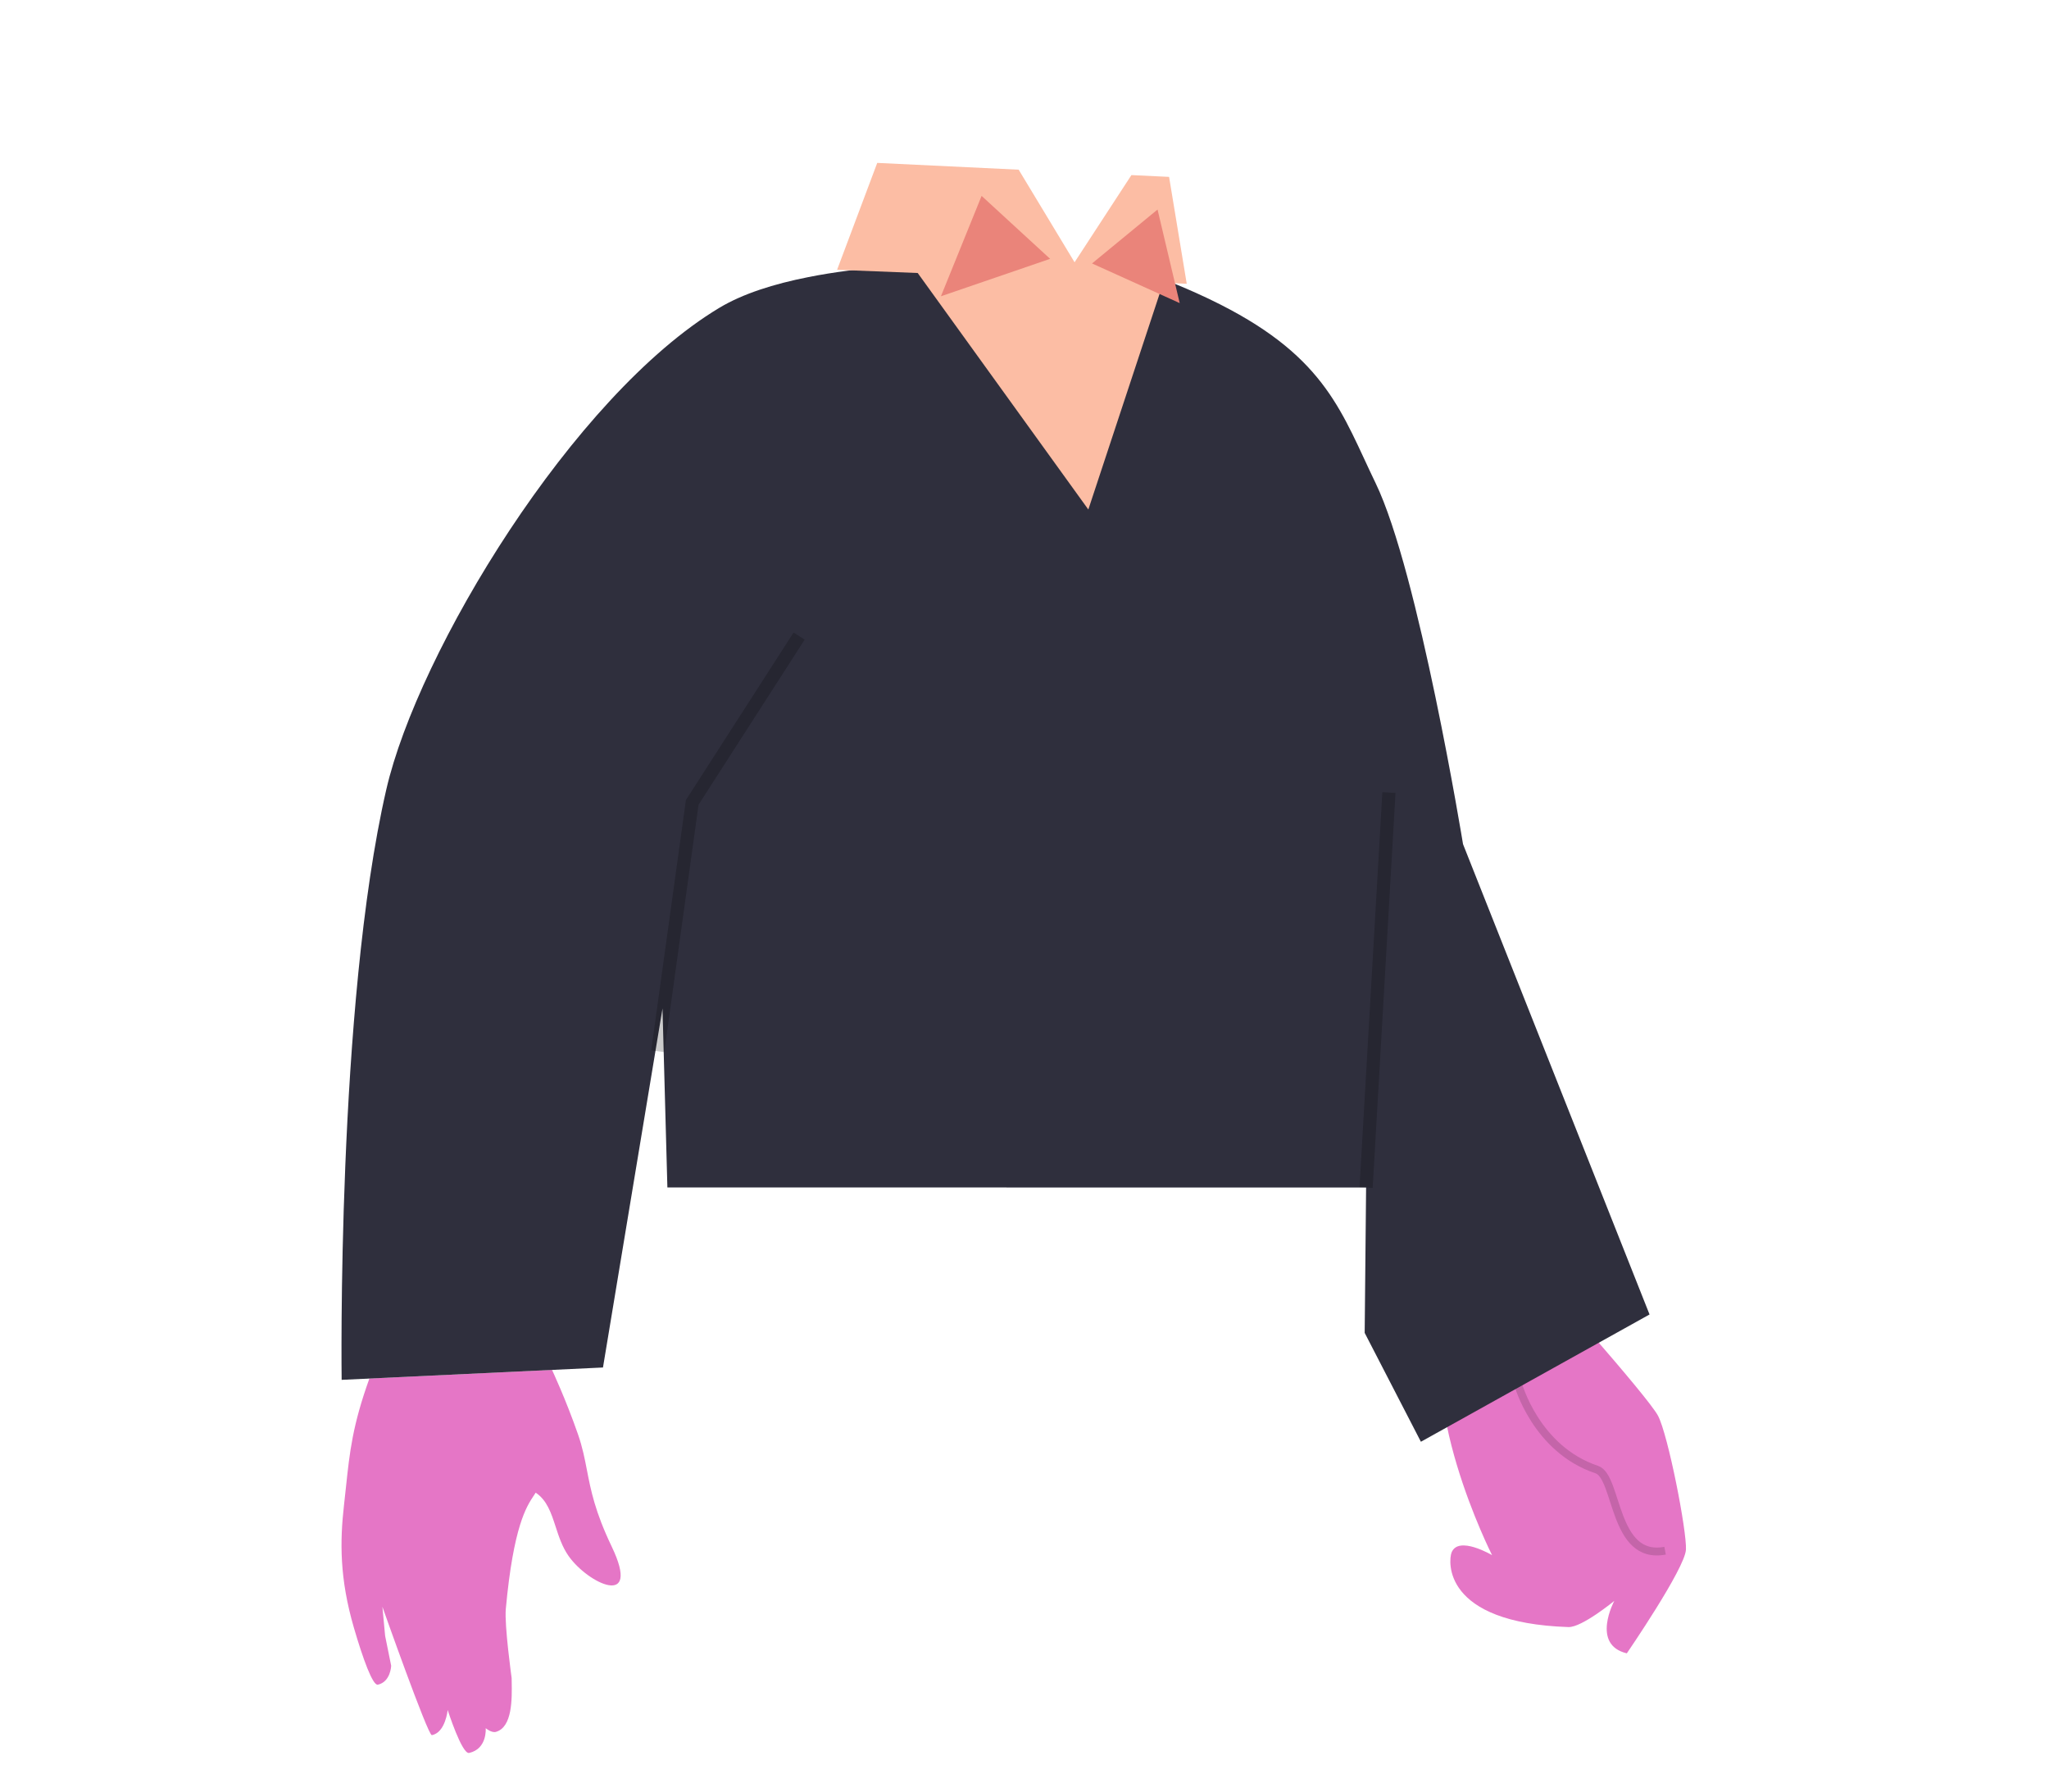 <svg width="780" height="682" viewBox="-50 0 700 682" fill="none" xmlns="http://www.w3.org/2000/svg">
<g id="Man / Body / 1">
<g id="Group 24">
<g id="Hands">
<path id="Hands_2" fill-rule="evenodd" clip-rule="evenodd" d="M494.335 483.374C494.335 483.374 467.397 486.668 462.269 498.392C447.603 531.932 477.993 591.89 477.993 591.89C477.993 591.89 465.117 584.252 462.555 590.932C461.413 593.906 458.829 617.66 507.071 619.258C512.193 619.428 524.515 609.296 524.515 609.296C524.515 609.296 515.531 625.978 529.287 629.256C529.287 629.256 551.457 596.954 551.797 589.768C552.135 582.578 545.019 546.194 541.173 538.848C537.325 531.498 494.335 483.374 494.335 483.374ZM130.023 545.883C125.351 532.459 120.141 521.383 120.141 521.383L50.619 524.669C44.196 542.468 43.108 552.715 41.7 565.975C41.472 568.127 41.235 570.359 40.965 572.715C39.369 586.677 39.259 600.719 44.687 619.403C48.177 631.409 51.901 641.615 53.841 641.185C58.727 640.103 58.911 633.985 58.911 633.985L56.609 622.615L55.565 611.515C55.565 611.515 72.921 660.661 74.391 660.389C79.591 659.431 80.419 650.819 80.419 650.819C80.419 650.819 85.855 667.781 88.593 667.167C95.557 665.601 94.897 657.747 94.897 657.747C94.897 657.747 97.095 659.623 98.783 659.149C105.092 657.372 104.901 646.473 104.789 640.09C104.78 639.581 104.772 639.101 104.767 638.657C104.767 638.657 101.975 618.565 102.547 612.371C105.451 580.823 110.46 573.316 113.206 569.201C113.466 568.812 113.706 568.453 113.921 568.107C118.231 570.968 119.827 575.867 121.521 581.068C122.754 584.85 124.038 588.791 126.455 592.225C133.809 602.675 154.327 612.545 142.857 588.609C136.487 575.316 134.904 567.138 133.434 559.546C132.572 555.095 131.75 550.845 130.023 545.883Z" fill="#E576C6"/>
</g>
<path id="Stroke 4" opacity="0.147" d="M487.846 526.703C487.846 526.703 494.616 551.571 517.848 559.321C525.972 562.029 523.942 594.013 543.854 590.187" stroke="black" stroke-width="3"/>
<g id="Sweater">
<path id="Sweater_2" d="M537.937 500.287L450.897 548.727L429.497 507.287L430.037 451.967H303.017L288.937 451.947H164.057L162.197 383.829L139.537 520.467L40.057 525.167C40.057 525.167 38.097 382.867 57.037 300.547C69.097 248.107 128.017 150.667 183.817 117.167C192.737 111.807 204.577 108.047 217.797 105.447C222.617 104.487 227.617 103.687 232.717 103.027C283.197 96.487 344.297 103.047 344.297 103.047C349.137 104.807 353.677 106.547 357.917 108.307C360.497 109.367 362.957 110.427 365.317 111.487C368.557 112.947 371.597 114.387 374.457 115.847L374.617 115.927C415.097 136.467 420.877 157.447 433.637 183.829C449.997 217.587 466.937 321.287 466.937 321.287L537.937 500.287Z" fill="#2F2F3D"/>
</g>
<g id="Shirt">
<path id="Shirt_2" fill-rule="evenodd" clip-rule="evenodd" d="M352.81 107.644L361.76 108.002L355.04 67.32L340.7 66.64L319.06 99.82L297.78 64.58L243.94 62.002L228.66 102.682L259.348 103.908L324.301 193.923L352.81 107.644Z" fill="#FCBDA4"/>
</g>
<g id="Shirt shadow">
<path id="Shirt shadow_2" fill-rule="evenodd" clip-rule="evenodd" d="M283.67 74.556L268.184 112.76L309.752 98.514L283.67 74.556ZM350.647 79.749L325.705 100.269L359.081 115.359L350.647 79.749Z" fill="#EA847A"/>
</g>
<path id="Stroke 20" opacity="0.201" d="M160.382 400.09L173.518 305.366L214.2 242.1" stroke="black" stroke-width="5"/>
<path id="Stroke 22" opacity="0.203" d="M430.038 451.961L438.732 301.639" stroke="black" stroke-width="5"/>
</g>
</g>
</svg>
